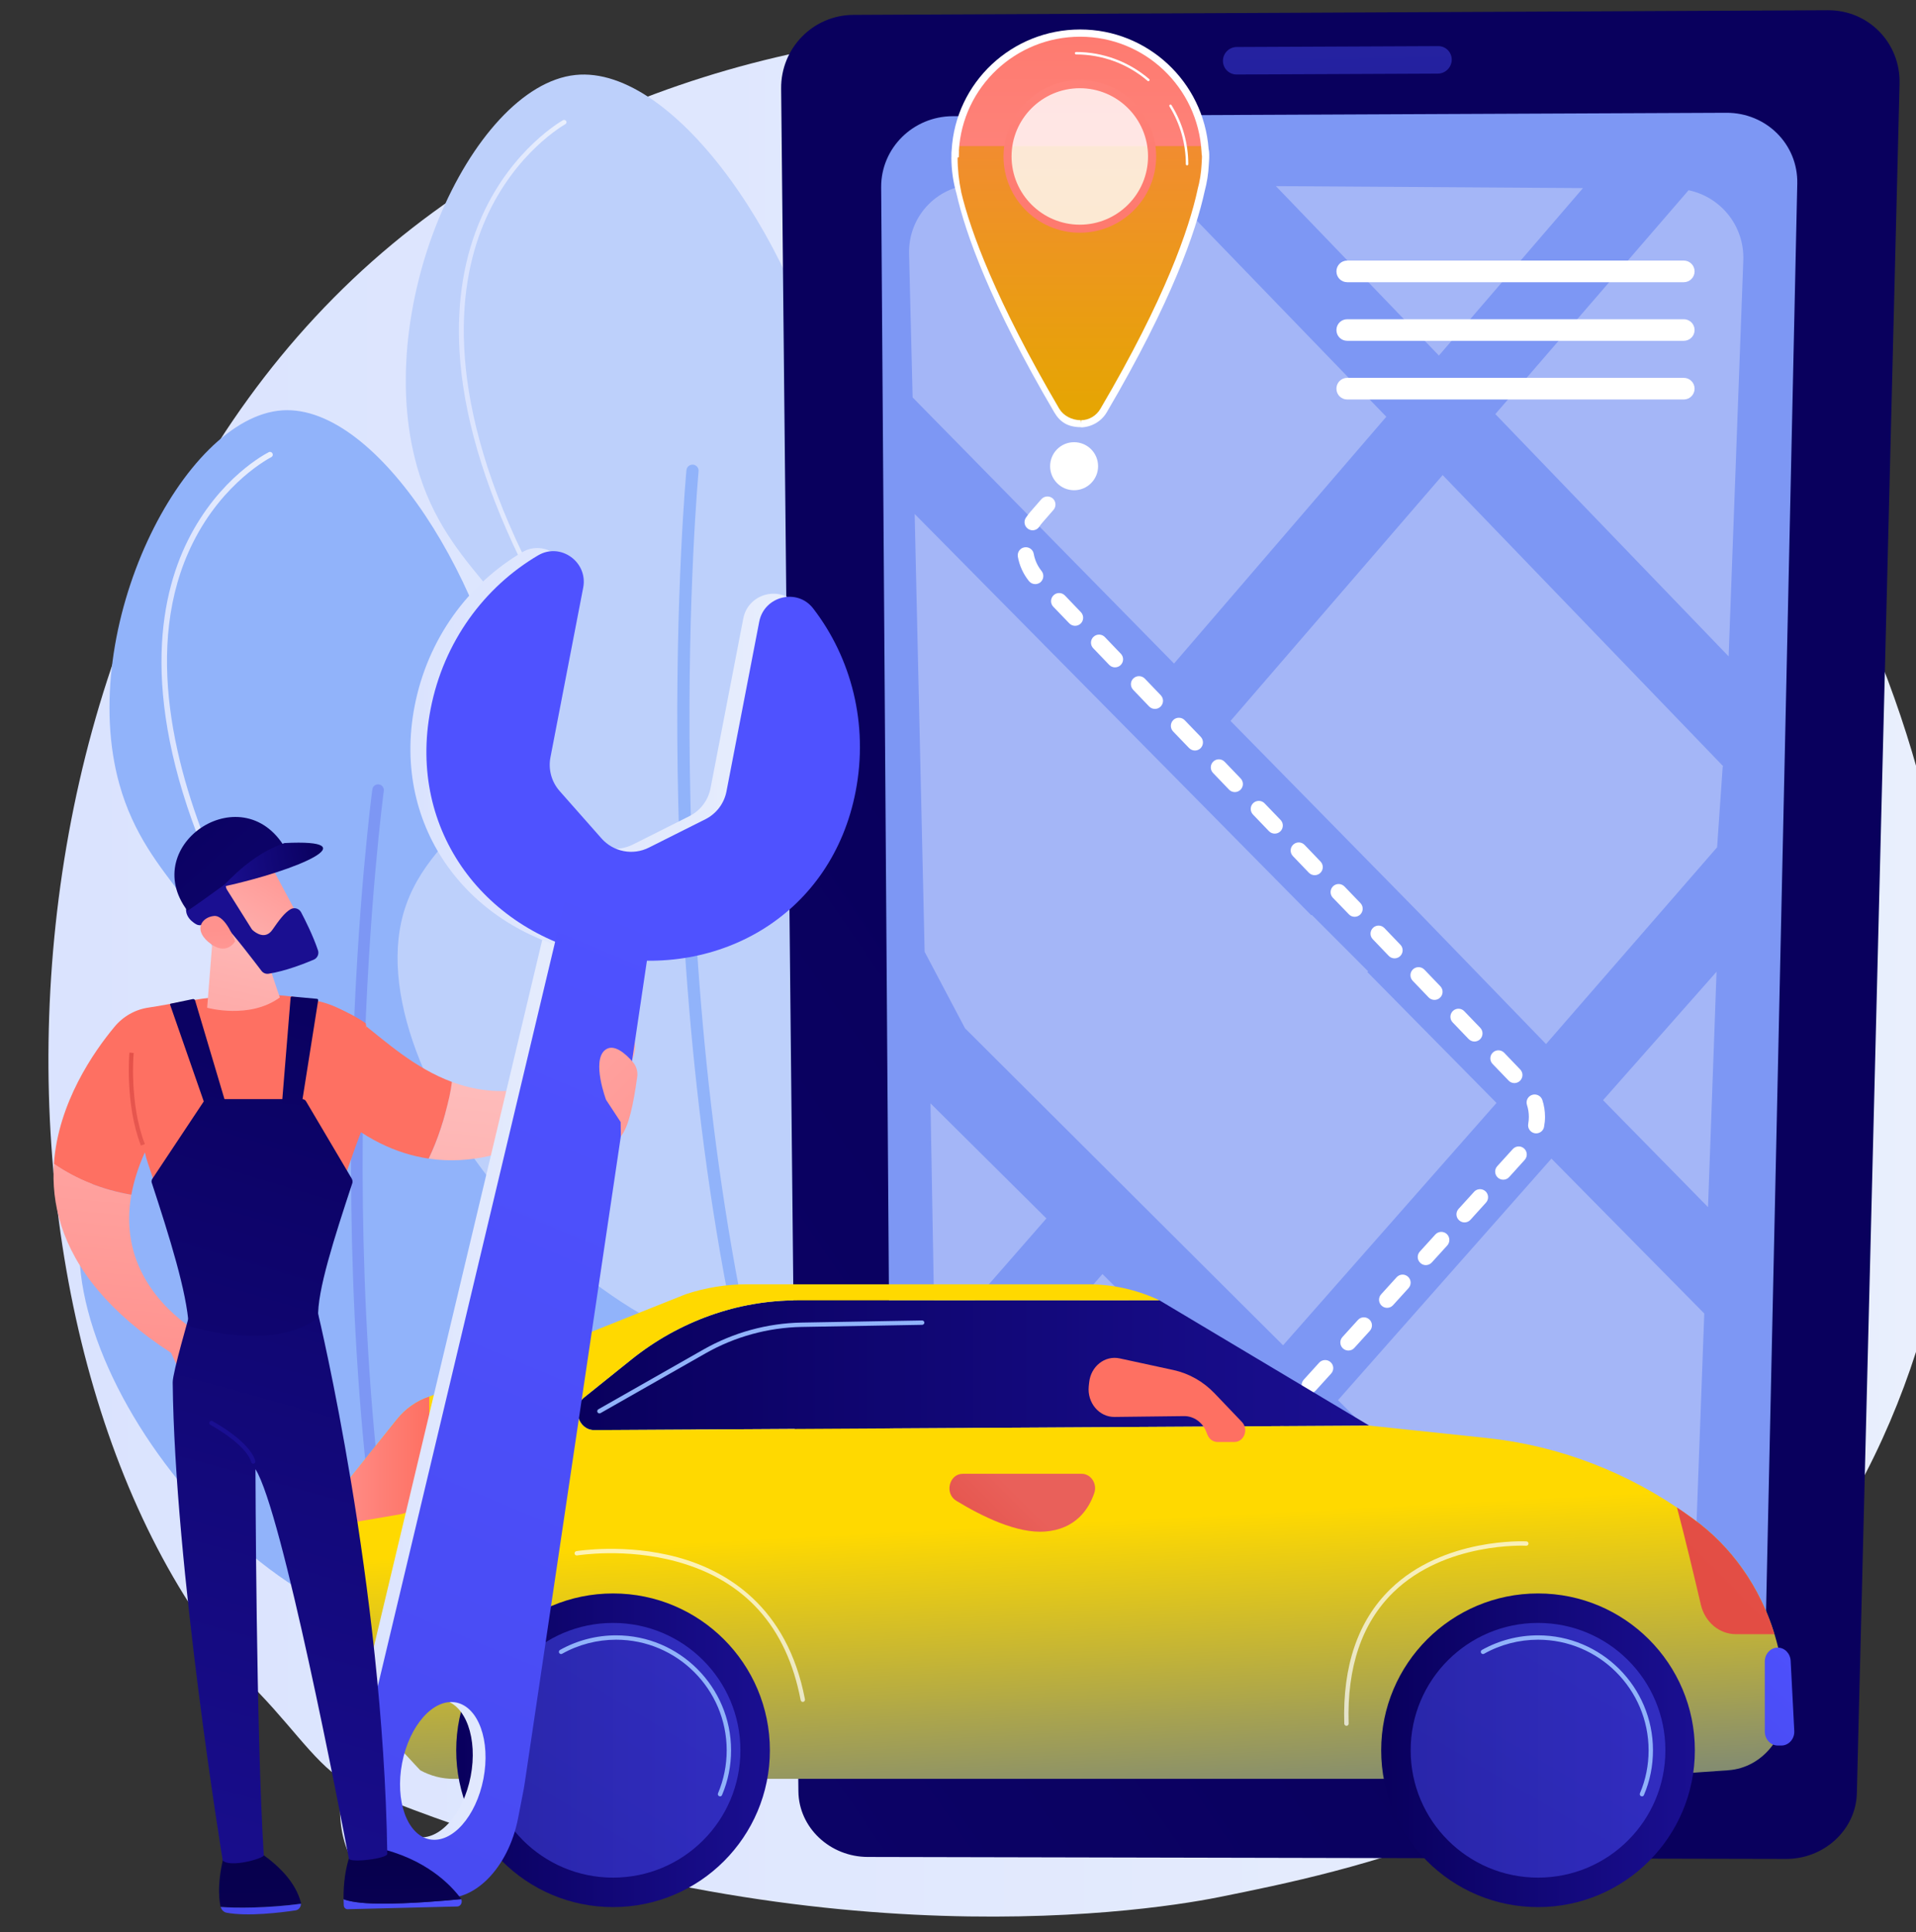 <svg version="1.2" xmlns="http://www.w3.org/2000/svg" viewBox="0 0 2808 2832" width="2808" height="2832">
	<rect x="0" y="0" width="2808" height="2832" fill="#333333" stroke="none"/>
	<title>11667347_20946028-ai</title>
	<defs>
		<linearGradient id="g1" x1="71" y1="43.3" x2="2871" y2="43.3" gradientUnits="userSpaceOnUse">
			<stop offset="0" stop-color="#dae3fe"/>
			<stop offset="1" stop-color="#e9effd"/>
		</linearGradient>
		<linearGradient id="g2" x1="236.7" y1="662.3" x2="399.9" y2="662.3" gradientUnits="userSpaceOnUse">
			<stop offset="0" stop-color="#dae3fe"/>
			<stop offset="1" stop-color="#e9effd"/>
		</linearGradient>
		<linearGradient id="g3" x1="672.5" y1="175.7" x2="830.2" y2="175.7" gradientUnits="userSpaceOnUse">
			<stop offset="0" stop-color="#dae3fe"/>
			<stop offset="1" stop-color="#e9effd"/>
		</linearGradient>
		<linearGradient id="g4" x1="278.5" y1="-364.8" x2="-4181.8" y2="2695.5" gradientUnits="userSpaceOnUse">
			<stop offset="0" stop-color="#09005d"/>
			<stop offset="1" stop-color="#1a0f91"/>
		</linearGradient>
		<linearGradient id="g5" x1="1950" y1="-337.1" x2="1957.5" y2="114.7" gradientUnits="userSpaceOnUse">
			<stop offset="0" stop-color="#4f52ff"/>
			<stop offset="1" stop-color="#4042e2"/>
		</linearGradient>
		<linearGradient id="g6" x1="846.3" y1="1905.8" x2="2006.7" y2="1905.8" gradientUnits="userSpaceOnUse">
			<stop offset="0" stop-color="#09005d"/>
			<stop offset="1" stop-color="#1a0f91"/>
		</linearGradient>
		<linearGradient id="g7" x1="1672" y1="1906.7" x2="1722.9" y2="2881.4" gradientUnits="userSpaceOnUse">
			<stop offset="0" stop-color="#ffd900"/>
			<stop offset=".326" stop-color="#ffd900"/>
			<stop offset="1" stop-color="#395eb4"/>
		</linearGradient>
		<linearGradient id="g8" x1="2864.2" y1="2538.4" x2="2462.6" y2="2979.3" gradientUnits="userSpaceOnUse">
			<stop offset="0" stop-color="#4f52ff"/>
			<stop offset="1" stop-color="#4042e2"/>
		</linearGradient>
		<linearGradient id="g9" x1="2134.9" y1="2479.7" x2="3217.8" y2="1409.5" gradientUnits="userSpaceOnUse">
			<stop offset="0" stop-color="#e1473d"/>
			<stop offset="1" stop-color="#e9605a"/>
		</linearGradient>
		<linearGradient id="g10" x1="479.3" y1="2046.9" x2="629.1" y2="2046.9" gradientUnits="userSpaceOnUse">
			<stop offset="0" stop-color="#ff928e"/>
			<stop offset="1" stop-color="#fe7062"/>
		</linearGradient>
		<linearGradient id="g11" x1="2680.5" y1="972.5" x2="2244.9" y2="1502.8" gradientUnits="userSpaceOnUse">
			<stop offset="0" stop-color="#ff928e"/>
			<stop offset="1" stop-color="#fe7062"/>
		</linearGradient>
		<linearGradient id="g12" x1="1331.3" y1="2310" x2="1471.6" y2="2169.6" gradientUnits="userSpaceOnUse">
			<stop offset="0" stop-color="#e1473d"/>
			<stop offset="1" stop-color="#e9605a"/>
		</linearGradient>
		<linearGradient id="g13" x1="668.6" y1="2335.4" x2="1128.3" y2="2335.4" gradientUnits="userSpaceOnUse">
			<stop offset="0" stop-color="#09005d"/>
			<stop offset="1" stop-color="#1a0f91"/>
		</linearGradient>
		<linearGradient id="g14" x1="1370.3" y1="2284.7" x2="670.1" y2="3431.9" gradientUnits="userSpaceOnUse">
			<stop offset="0" stop-color="#4f52ff"/>
			<stop offset="1" stop-color="#4042e2"/>
		</linearGradient>
		<linearGradient id="g15" x1="2024.2" y1="2335.4" x2="2483.9" y2="2335.4" gradientUnits="userSpaceOnUse">
			<stop offset="0" stop-color="#09005d"/>
			<stop offset="1" stop-color="#1a0f91"/>
		</linearGradient>
		<linearGradient id="g16" x1="2747.7" y1="2227.7" x2="2050.8" y2="3417.9" gradientUnits="userSpaceOnUse">
			<stop offset="0" stop-color="#4f52ff"/>
			<stop offset="1" stop-color="#4042e2"/>
		</linearGradient>
		<linearGradient id="g17" x1="468.8" y1="1320.8" x2="397.5" y2="2018.7" gradientUnits="userSpaceOnUse">
			<stop offset="0" stop-color="#febbba"/>
			<stop offset="1" stop-color="#ff928e"/>
		</linearGradient>
		<linearGradient id="g18" x1="759.2" y1="1607.5" x2="683.6" y2="2346.8" gradientUnits="userSpaceOnUse">
			<stop offset="0" stop-color="#febbba"/>
			<stop offset="1" stop-color="#ff928e"/>
		</linearGradient>
		<linearGradient id="g19" x1="-4421.4" y1="-9542.2" x2="-4341.9" y2="-9358" gradientUnits="userSpaceOnUse">
			<stop offset="0" stop-color="#ff928e"/>
			<stop offset="1" stop-color="#fe7062"/>
		</linearGradient>
		<linearGradient id="g20" x1="1136.2" y1="1372.9" x2="596.8" y2="2090.5" gradientUnits="userSpaceOnUse">
			<stop offset="0" stop-color="#febbba"/>
			<stop offset="1" stop-color="#ff928e"/>
		</linearGradient>
		<linearGradient id="g21" x1="498.4" y1="1303.6" x2="940.7" y2="1303.6" gradientUnits="userSpaceOnUse">
			<stop offset="0" stop-color="#dae3fe"/>
			<stop offset="1" stop-color="#e9effd"/>
		</linearGradient>
		<linearGradient id="g22" x1="601.5" y1="803.3" x2="1236.9" y2="803.3" gradientUnits="userSpaceOnUse">
			<stop offset="0" stop-color="#dae3fe"/>
			<stop offset="1" stop-color="#e9effd"/>
		</linearGradient>
		<linearGradient id="g23" x1="1184.2" y1="1508.6" x2="-399.1" y2="5294.3" gradientUnits="userSpaceOnUse">
			<stop offset="0" stop-color="#4f52ff"/>
			<stop offset="1" stop-color="#4042e2"/>
		</linearGradient>
		<linearGradient id="g24" x1="3384.9" y1="2330.6" x2="2143.1" y2="5299.7" gradientUnits="userSpaceOnUse">
			<stop offset="0" stop-color="#4f52ff"/>
			<stop offset="1" stop-color="#4042e2"/>
		</linearGradient>
		<linearGradient id="g25" x1="539.2" y1="1282.9" x2="1006" y2="1762.6" gradientUnits="userSpaceOnUse">
			<stop offset="0" stop-color="#febbba"/>
			<stop offset="1" stop-color="#ff928e"/>
		</linearGradient>
		<linearGradient id="g26" x1="408.4" y1="2423.5" x2="420.8" y2="2868.5" gradientUnits="userSpaceOnUse">
			<stop offset="0" stop-color="#020039"/>
			<stop offset="1" stop-color="#090056"/>
		</linearGradient>
		<linearGradient id="g27" x1="635.9" y1="2599.3" x2="179.1" y2="2972.1" gradientUnits="userSpaceOnUse">
			<stop offset="0" stop-color="#4f52ff"/>
			<stop offset="1" stop-color="#4042e2"/>
		</linearGradient>
		<linearGradient id="g28" x1="397.5" y1="2613.6" x2="377.3" y2="2824.4" gradientUnits="userSpaceOnUse">
			<stop offset="0" stop-color="#febbba"/>
			<stop offset="1" stop-color="#ff928e"/>
		</linearGradient>
		<linearGradient id="g29" x1="705.6" y1="2703.1" x2="261.6" y2="3065.5" gradientUnits="userSpaceOnUse">
			<stop offset="0" stop-color="#4f52ff"/>
			<stop offset="1" stop-color="#4042e2"/>
		</linearGradient>
		<linearGradient id="g30" x1="600.4" y1="2417.8" x2="612.8" y2="2863.5" gradientUnits="userSpaceOnUse">
			<stop offset="0" stop-color="#020039"/>
			<stop offset="1" stop-color="#090056"/>
		</linearGradient>
		<linearGradient id="g31" x1="600.2" y1="2636.2" x2="580.6" y2="2842.2" gradientUnits="userSpaceOnUse">
			<stop offset="0" stop-color="#febbba"/>
			<stop offset="1" stop-color="#ff928e"/>
		</linearGradient>
		<linearGradient id="g32" x1="1813.9" y1="1560.5" x2="1356.7" y2="3205.2" gradientUnits="userSpaceOnUse">
			<stop offset="0" stop-color="#09005d"/>
			<stop offset="1" stop-color="#1a0f91"/>
		</linearGradient>
		<linearGradient id="g33" x1="546" y1="1505.1" x2="544.4" y2="1520.4" gradientUnits="userSpaceOnUse">
			<stop offset="0" stop-color="#fdf53f"/>
			<stop offset=".665" stop-color="#e57a58"/>
			<stop offset="1" stop-color="#d93c65"/>
		</linearGradient>
		<linearGradient id="g34" x1="-5539.2" y1="-11103.9" x2="-5447.6" y2="-10891.6" gradientUnits="userSpaceOnUse">
			<stop offset="0" stop-color="#ff928e"/>
			<stop offset="1" stop-color="#fe7062"/>
		</linearGradient>
		<linearGradient id="g35" x1="451.9" y1="1342.2" x2="363.9" y2="1757.7" gradientUnits="userSpaceOnUse">
			<stop offset="0" stop-color="#febbba"/>
			<stop offset="1" stop-color="#ff928e"/>
		</linearGradient>
		<linearGradient id="g36" x1="213" y1="1354" x2="319.4" y2="1182.7" gradientUnits="userSpaceOnUse">
			<stop offset="0" stop-color="#febbba"/>
			<stop offset="1" stop-color="#ff928e"/>
		</linearGradient>
		<linearGradient id="g37" x1="940.5" y1="736.6" x2="853.8" y2="866.6" gradientUnits="userSpaceOnUse">
			<stop offset="0" stop-color="#09005d"/>
			<stop offset="1" stop-color="#1a0f91"/>
		</linearGradient>
		<linearGradient id="g38" x1="286.4" y1="1606.3" x2="271.5" y2="1365.6" gradientUnits="userSpaceOnUse">
			<stop offset="0" stop-color="#febbba"/>
			<stop offset="1" stop-color="#ff928e"/>
		</linearGradient>
		<linearGradient id="g39" x1="672.4" y1="1595.3" x2="475.6" y2="1973.7" gradientUnits="userSpaceOnUse">
			<stop offset="0" stop-color="#e1473d"/>
			<stop offset="1" stop-color="#e9605a"/>
		</linearGradient>
		<linearGradient id="g40" x1="3841.9" y1="-2270.4" x2="717.2" y2="1703.5" gradientUnits="userSpaceOnUse">
			<stop offset="0" stop-color="#09005d"/>
			<stop offset="1" stop-color="#1a0f91"/>
		</linearGradient>
		<linearGradient id="g41" x1="743.4" y1="1390.1" x2="219.5" y2="3145.3" gradientUnits="userSpaceOnUse">
			<stop offset="0" stop-color="#09005d"/>
			<stop offset="1" stop-color="#1a0f91"/>
		</linearGradient>
		<linearGradient id="g42" x1="523.7" y1="1335.9" x2="-28" y2="3184.5" gradientUnits="userSpaceOnUse">
			<stop offset="0" stop-color="#09005d"/>
			<stop offset="1" stop-color="#1a0f91"/>
		</linearGradient>
		<linearGradient id="g43" x1="735.1" y1="1435.8" x2="254.1" y2="3047.5" gradientUnits="userSpaceOnUse">
			<stop offset="0" stop-color="#09005d"/>
			<stop offset="1" stop-color="#1a0f91"/>
		</linearGradient>
		<linearGradient id="g44" x1="107.3" y1="1142.8" x2="1014.3" y2="2146.2" gradientUnits="userSpaceOnUse">
			<stop offset="0" stop-color="#09005d"/>
			<stop offset="1" stop-color="#1a0f91"/>
		</linearGradient>
		<linearGradient id="g45" x1="470.5" y1="1226.3" x2="317.9" y2="1252.7" gradientUnits="userSpaceOnUse">
			<stop offset="0" stop-color="#09005d"/>
			<stop offset="1" stop-color="#1a0f91"/>
		</linearGradient>
		<linearGradient id="g46" x1="1766.5" y1="626.4" x2="1766.5" y2="-221.2" gradientUnits="userSpaceOnUse">
			<stop offset="0" stop-color="#ff928e"/>
			<stop offset="1" stop-color="#fe7062"/>
		</linearGradient>
		<linearGradient id="g47" x1="1806.1" y1="626.3" x2="1806.1" y2="-221.8" gradientUnits="userSpaceOnUse">
			<stop offset="0" stop-color="#e5a700"/>
			<stop offset="1" stop-color="#fe7062"/>
		</linearGradient>
		<linearGradient id="g48" x1="1365" y1="-336.1" x2="1515.4" y2="628" gradientUnits="userSpaceOnUse">
			<stop offset="0" stop-color="#ff928e"/>
			<stop offset="1" stop-color="#fe7062"/>
		</linearGradient>
	</defs>
	<style>
		.s0 { fill: url(#g1) } 
		.s1 { fill: #91b3fa } 
		.s2 { fill: #7d97f4 } 
		.s3 { fill: url(#g2) } 
		.s4 { fill: #bdd0fb } 
		.s5 { fill: url(#g3) } 
		.s6 { fill: #f0f0f0 } 
		.s7 { fill: url(#g4) } 
		.s8 { opacity: .5;fill: url(#g5) } 
		.s9 { fill: #ffffff } 
		.s10 { fill: url(#g6) } 
		.s11 { fill: url(#g7) } 
		.s12 { fill: url(#g8) } 
		.s13 { fill: url(#g9) } 
		.s14 { fill: url(#g10) } 
		.s15 { fill: url(#g11) } 
		.s16 { fill: url(#g12) } 
		.s17 { fill: url(#g13) } 
		.s18 { opacity: .5;fill: url(#g14) } 
		.s19 { fill: url(#g15) } 
		.s20 { opacity: .5;fill: url(#g16) } 
		.s21 { opacity: .7;fill: #ffffff } 
		.s22 { fill: url(#g17) } 
		.s23 { fill: url(#g18) } 
		.s24 { fill: url(#g19) } 
		.s25 { fill: url(#g20) } 
		.s26 { fill: url(#g21) } 
		.s27 { fill: url(#g22) } 
		.s28 { fill: url(#g23) } 
		.s29 { fill: url(#g24) } 
		.s30 { fill: url(#g25) } 
		.s31 { fill: url(#g26) } 
		.s32 { fill: url(#g27) } 
		.s33 { fill: url(#g28) } 
		.s34 { fill: url(#g29) } 
		.s35 { fill: url(#g30) } 
		.s36 { fill: url(#g31) } 
		.s37 { fill: url(#g32) } 
		.s38 { fill: url(#g33) } 
		.s39 { fill: url(#g34) } 
		.s40 { fill: url(#g35) } 
		.s41 { fill: url(#g36) } 
		.s42 { fill: url(#g37) } 
		.s43 { fill: url(#g38) } 
		.s44 { fill: url(#g39) } 
		.s45 { fill: url(#g40) } 
		.s46 { fill: url(#g41) } 
		.s47 { fill: url(#g42) } 
		.s48 { fill: url(#g43) } 
		.s49 { fill: url(#g44) } 
		.s50 { fill: url(#g45) } 
		.s51 { fill: url(#g46) } 
		.s52 { fill: url(#g47) } 
		.s53 { opacity: .8;fill: #ffffff } 
		.s54 { fill: url(#g48) } 
	</style>
	<g id="_Artboards_">
	</g>
	<g id="Illustration">
		<g id="&lt;Group&gt;">
			<path id="&lt;Path&gt;" class="s0" d="m380.4 2482.1c57.2 59.6 91.9 116.4 140.3 136.6 620 258.8 1139.9 187.1 1266.2 161.7 186.6-37.6 547.1-110.1 807.8-413.8 394.4-459.5 333-1183.5 27.1-1661.3-56-87.5-351.6-572.6-952.3-650.4-363.6-47.1-787.4 47.9-1094.3 302.6-644.2 534.8-628 1672.8-194.8 2124.6z"/>
			<g id="&lt;Group&gt;">
				<path id="&lt;Path&gt;" class="s1" d="m720.3 2392.5c229.2-52.6 392.2-395.7 308-543-56.9-99.4-189.7-44.9-275.6-155-109.6-140.6 42.6-312.1 1.6-596.4-34.8-242-200.9-505.6-340.3-496.7-146 9.4-302.4 319.9-239.1 547.8 41.2 148.1 153.8 184.2 147.4 310.4-7.4 146.4-162.8 173.6-198.6 308.1-64.3 241.7 293.4 694.5 596.6 624.8z"/>
				<path id="&lt;Path&gt;" class="s2" d="m587.3 2456.7c1.2 0.3 2.5 0.3 3.8 0.1 4.6-1 7.6-5.4 6.7-10-124.1-621-36.2-1281-35.3-1287.6 0.7-4.6-2.6-8.9-7.2-9.6-4.7-0.6-9 2.7-9.6 7.3-0.9 6.6-89.2 669.5 35.4 1293.2 0.7 3.3 3.2 5.8 6.2 6.6z"/>
				<path id="&lt;Path&gt;" class="s3" d="m309.9 1270.3c0.8 0.2 1.8 0.2 2.6-0.2 2.1-0.9 3-3.3 2.1-5.3-56.2-130.4-107.4-317.6-32-469.1 44.9-90.3 114.3-125.3 115-125.7 2-1 2.8-3.4 1.8-5.4-1-2-3.4-2.9-5.4-1.9-2.9 1.5-72.6 36.7-118.7 129.4-42.4 85.1-71.3 236.8 31.9 475.9 0.5 1.2 1.5 2 2.7 2.3z"/>
			</g>
			<g id="&lt;Group&gt;">
				<path id="&lt;Path&gt;" class="s4" d="m1243.5 1982.6c239.1-65.4 395.8-433.8 300.8-585.1-64.2-102.3-201.8-39.1-297-151.4-121.5-143.2 31.3-330.4-24.2-628-47.2-253.3-233.5-523.7-379.9-508.2-153.3 16.2-304.5 350-228 587.2 49.8 154.2 170 187.3 168.7 320.4-1.4 154.6-163.9 190-195.7 333.2-57.3 257.2 339.1 718.4 655.3 631.9z"/>
				<path id="&lt;Path&gt;" class="s1" d="m1106.3 2055.9c1.3 0.3 2.6 0.3 4 0 4.8-1.2 7.8-6 6.6-10.8-157.7-648.5-93.7-1347.3-93.1-1354.3 0.5-4.9-3.1-9.3-8-9.8-5-0.4-9.3 3.2-9.8 8.1-0.7 7-64.9 708.8 93.5 1360.2 0.8 3.4 3.5 5.9 6.8 6.6z"/>
				<path id="&lt;Path&gt;" class="s5" d="m763.5 818c-1.2 0-2.4-0.7-3-1.9-52.5-109-81.7-210.3-87.1-301.3-4.2-73 6.8-139.5 32.8-197.7 44.4-99.3 118.3-140.6 119-141 1.6-0.9 3.7-0.2 4.6 1.4 0.9 1.6 0.3 3.7-1.4 4.6-0.7 0.4-72.8 40.7-116.2 138.1-40.1 90-63.2 248.6 54.4 492.9 0.8 1.7 0.1 3.7-1.6 4.5q-0.7 0.4-1.5 0.4z"/>
				<path id="&lt;Path&gt;" class="s6" d="m1274.9 1934.8c-0.9 0-1.8-0.4-2.5-1.1-1.2-1.3-1.2-3.5 0.2-4.8 98.3-92.8 167.6-179.1 205.8-256.3 31-62.6 41.8-119.5 32.2-169.3-19.1-98.5-113-136.4-113.9-136.8-1.7-0.7-2.6-2.7-1.9-4.4 0.7-1.7 2.6-2.6 4.4-1.9 0.9 0.4 98.3 39.7 118 141.8 22.3 115.1-58.4 260.4-240 431.8-0.6 0.7-1.5 1-2.3 1z"/>
			</g>
			<g id="&lt;Group&gt;">
				<g id="&lt;Group&gt;">
					<path id="&lt;Path&gt;" class="s7" d="m1170.1 2625.5c0.6 53 46.1 96 101.8 96.1l1345.4 2.9c56.1 0.2 102.6-42.8 104-96l62.6-2506c1.5-59.6-45.5-107.8-105-107.5l-1428.2 6.8c-59.1 0.3-106.5 48.7-105.9 108.1z"/>
					<path id="&lt;Path&gt;" class="s2" d="m1291.4 274.5c-0.4-57.3 46.6-104 104.9-104.2l1133.6-5c58.7-0.3 105.3 46.2 104.1 103.7l-46.6 2130.7c-1.2 52.1-47.3 94.3-103.1 94.2l-1076.9-1.7c-55.5-0.1-100.7-42.2-101.1-94.3z"/>
					<path id="&lt;Path&gt;" class="s8" d="m1792.3 89.2c0 11.1 8.9 20 20 20l295-1.3c11.1-0.1 20.1-9.1 20.3-20.3 0.1-11.1-8.8-20.1-19.9-20l-295.3 1.3c-11.1 0.1-20.1 9.2-20.1 20.3z"/>
				</g>
				<g id="&lt;Group&gt;" style="opacity: .3">
					<path id="&lt;Path&gt;" class="s9" d="m1533.6 1785.8l-169.9-168.7 6.3 355.9 163.2-186.8z"/>
					<path id="&lt;Path&gt;" class="s9" d="m1615.7 1867.3l-240.2 275-2.4 2.9 6.9 217.9c0.6 20.9 11.7 41 29.5 55.9 15.6 13 35.8 21 57.1 22.8l339.3-385.5z"/>
					<path id="&lt;Path&gt;" class="s9" d="m1414.3 1507.1l194 193.4 81.8 81.6 190.3 189.6 312.8-355.2-0.1-0.1-189.5-192.1h0.5l1.1-0.5v-0.1l-82.6-82.7-0.8 0.1-0.2 0.1-0.1-0.1-0.2-0.1-194-196.5-386.8-391.2 14.6 641.7z"/>
					<path id="&lt;Path&gt;" class="s9" d="m1616.2 2442.2l578.9 0.4-308.6-306.3z"/>
					<path id="&lt;Path&gt;" class="s9" d="m1960.9 2052.1l391.9 390.7h35.8c23.9 0 47-8 64.4-22.5 17.4-14.4 27.6-34.1 28.4-54.6l16.3-440.6-224-227z"/>
					<path id="&lt;Path&gt;" class="s9" d="m2349.3 1612.4l153.9 156.8 12.5-345-166.3 188.2z"/>
					<path id="&lt;Path&gt;" class="s9" d="m1720.6 972.5l311.1-361.7-327.7-339.1-270.5-1.7c-57.6-0.4-102.6 45.2-101.2 102.2l5.2 210.3z"/>
					<path id="&lt;Path&gt;" class="s9" d="m2319.9 275.7l-450-2.9 238.9 248.3z"/>
					<path id="&lt;Path&gt;" class="s9" d="m2114.3 696.3l-310.9 360.3 193.8 197.3 81.6 83.1 187 193.2 250.7-288.4 8.2-118.1 0.7-0.7z"/>
					<path id="&lt;Path&gt;" class="s9" d="m2474.7 278.8l-283.2 328.1 341.9 355.1 21.5-580.2c1.9-50.4-32.6-92.9-80.2-103z"/>
				</g>
				<g id="&lt;Group&gt;">
					<path id="&lt;Path&gt;" class="s9" d="m1958.6 397.8c0 8.7 7 15.8 15.8 15.8h493.3c8.7 0 15.8-7.1 15.8-15.8v-0.1c0-8.7-7.1-15.8-15.8-15.8h-493.3c-8.8 0-15.8 7.1-15.8 15.8z"/>
					<path id="&lt;Path&gt;" class="s9" d="m1958.6 483.7c0 8.8 7 15.8 15.8 15.8h493.3c8.7 0 15.8-7 15.8-15.8 0-8.8-7.1-15.8-15.8-15.8h-493.3c-8.8 0-15.8 7-15.8 15.8z"/>
					<path id="&lt;Path&gt;" class="s9" d="m1958.6 569.7c0 8.7 7 15.8 15.8 15.8h493.3c8.7 0 15.8-7.1 15.8-15.8v-0.1c0-8.7-7.1-15.8-15.8-15.8h-493.3c-8.8 0-15.8 7.1-15.8 15.8z"/>
				</g>
				<path id="&lt;Compound Path&gt;" class="s9" d="m1522.3 2480.3c-2.8 0-5.7-1.1-7.9-3.1-4.9-4.4-5.2-11.9-0.9-16.7l22.7-25.1c4.4-4.8 11.9-5.2 16.7-0.8 4.9 4.4 5.3 11.9 0.9 16.7l-22.7 25.1c-2.4 2.5-5.6 3.9-8.8 3.9zm56.7-62.7c-2.8 0-5.6-1-7.9-3-4.8-4.4-5.2-11.9-0.8-16.7l22.7-25.1c4.3-4.8 11.8-5.2 16.7-0.8 4.8 4.4 5.2 11.9 0.8 16.7l-22.7 25.1c-2.3 2.5-5.5 3.8-8.8 3.8zm56.8-62.6c-2.9 0-5.7-1-8-3-4.8-4.4-5.2-11.9-0.8-16.7l22.7-25.1c4.4-4.8 11.9-5.2 16.7-0.8 4.8 4.4 5.2 11.9 0.8 16.7l-22.7 25.1c-2.3 2.5-5.5 3.8-8.7 3.8zm56.7-62.6c-2.8 0-5.7-1-7.9-3-4.9-4.4-5.3-11.9-0.9-16.7l22.7-25.1c4.4-4.8 11.9-5.2 16.7-0.8 4.9 4.4 5.2 11.9 0.9 16.7l-22.7 25c-2.4 2.6-5.6 3.9-8.8 3.9zm56.7-62.6c-2.8 0-5.7-1-7.9-3-4.9-4.4-5.2-11.9-0.8-16.7l22.7-25.1c4.3-4.8 11.8-5.2 16.7-0.8 4.8 4.4 5.2 11.9 0.8 16.7l-22.7 25c-2.3 2.6-5.6 3.9-8.8 3.9zm56.8-62.6c-2.9 0-5.7-1-8-3-4.8-4.4-5.2-11.9-0.8-16.7l22.7-25.1c4.4-4.8 11.8-5.2 16.7-0.8 4.8 4.4 5.2 11.8 0.8 16.7l-22.7 25c-2.3 2.6-5.5 3.9-8.7 3.9zm56.7-62.6c-2.9 0-5.7-1-8-3-4.8-4.4-5.2-11.9-0.8-16.8l22.7-25c4.4-4.8 11.9-5.2 16.7-0.8 4.9 4.4 5.2 11.8 0.8 16.7l-22.7 25c-2.3 2.6-5.5 3.9-8.7 3.9zm56.7-62.6c-2.8 0-5.7-1-7.9-3.1-4.9-4.3-5.2-11.8-0.9-16.7l22.7-25c4.4-4.8 11.9-5.2 16.7-0.8 4.9 4.4 5.3 11.8 0.9 16.7l-22.7 25c-2.4 2.6-5.6 3.9-8.8 3.9zm56.7-62.6c-2.8 0-5.6-1-7.9-3.1-4.8-4.3-5.2-11.8-0.8-16.7l22.7-25c4.4-4.9 11.8-5.2 16.7-0.8 4.8 4.3 5.2 11.8 0.8 16.7l-22.7 25c-2.3 2.6-5.5 3.9-8.8 3.9zm56.8-62.6c-2.9 0-5.7-1-8-3.1-4.8-4.4-5.2-11.8-0.8-16.7l22.7-25c4.4-4.9 11.9-5.2 16.7-0.8 4.8 4.3 5.2 11.8 0.8 16.7l-22.7 25c-2.3 2.6-5.5 3.9-8.7 3.9zm56.7-62.6c-2.8 0-5.7-1-7.9-3.1-4.9-4.4-5.3-11.8-0.9-16.7l22.7-25c4.4-4.9 11.9-5.2 16.7-0.9 4.9 4.4 5.2 11.9 0.9 16.8l-22.7 25c-2.4 2.6-5.6 3.9-8.8 3.9zm56.7-62.6c-2.8 0-5.6-1-7.9-3.1-4.9-4.4-5.2-11.8-0.8-16.7l22.7-25c4.3-4.9 11.8-5.2 16.7-0.9 4.8 4.4 5.2 11.9 0.8 16.7l-22.7 25.1c-2.3 2.6-5.5 3.9-8.8 3.9zm56.8-62.6c-2.9 0-5.7-1-8-3.1-4.8-4.4-5.2-11.9-0.8-16.7l22.7-25c4.4-4.9 11.8-5.3 16.7-0.9 4.8 4.4 5.2 11.9 0.8 16.7l-22.7 25.1c-2.3 2.6-5.5 3.9-8.7 3.9zm48.2-67.9q-1.1 0-2.2-0.2c-6.4-1.2-10.6-7.4-9.4-13.8 0.6-3.4 0.9-6.8 0.9-10.3 0-5.8-0.9-11.6-2.7-17.2-2.1-6.2 1.3-12.9 7.5-14.9 6.2-2 12.9 1.3 15 7.5 2.6 8 3.9 16.3 3.9 24.7 0 4.9-0.5 9.8-1.4 14.6-1 5.7-6 9.6-11.6 9.6zm-31.9-73.7c-3.1 0-6.2-1.2-8.5-3.7l-23.4-24.3c-4.6-4.7-4.4-12.2 0.3-16.7 4.7-4.6 12.2-4.4 16.7 0.3l23.4 24.4c4.6 4.7 4.4 12.2-0.3 16.7-2.3 2.2-5.2 3.3-8.2 3.3zm-58.5-60.9c-3.1 0-6.2-1.3-8.6-3.7l-23.4-24.4c-4.5-4.7-4.3-12.2 0.4-16.7 4.7-4.5 12.2-4.4 16.7 0.4l23.4 24.3c4.5 4.7 4.4 12.2-0.3 16.8-2.3 2.2-5.3 3.3-8.2 3.3zm-58.6-61c-3.1 0-6.2-1.2-8.5-3.6l-23.4-24.4c-4.5-4.7-4.4-12.2 0.3-16.7 4.7-4.5 12.2-4.4 16.8 0.3l23.4 24.4c4.5 4.7 4.4 12.2-0.4 16.7-2.3 2.2-5.2 3.3-8.2 3.3zm-58.5-60.9c-3.1 0-6.2-1.2-8.5-3.6l-23.4-24.4c-4.6-4.7-4.4-12.2 0.3-16.7 4.7-4.6 12.2-4.4 16.7 0.3l23.4 24.4c4.6 4.7 4.4 12.2-0.3 16.7-2.3 2.2-5.2 3.3-8.2 3.3zm-58.5-60.9c-3.1 0-6.2-1.2-8.5-3.7l-23.5-24.3c-4.5-4.7-4.3-12.2 0.4-16.8 4.7-4.5 12.2-4.3 16.7 0.4l23.4 24.3c4.5 4.8 4.4 12.2-0.3 16.8-2.3 2.2-5.3 3.3-8.2 3.3zm-58.5-61c-3.1 0-6.3-1.2-8.6-3.6l-23.4-24.4c-4.5-4.7-4.4-12.2 0.4-16.7 4.7-4.5 12.1-4.4 16.7 0.3l23.4 24.4c4.5 4.7 4.4 12.2-0.3 16.7-2.3 2.2-5.3 3.3-8.2 3.3zm-58.6-60.9c-3.1 0-6.2-1.2-8.5-3.6l-23.4-24.4c-4.5-4.7-4.4-12.2 0.3-16.7 4.7-4.5 12.2-4.4 16.7 0.3l23.5 24.4c4.5 4.7 4.3 12.2-0.4 16.7-2.3 2.2-5.2 3.3-8.2 3.3zm-58.5-60.9c-3.1 0-6.2-1.2-8.5-3.6l-23.4-24.4c-4.6-4.7-4.4-12.2 0.3-16.7 4.7-4.6 12.2-4.4 16.7 0.3l23.4 24.4c4.6 4.7 4.4 12.2-0.3 16.7-2.3 2.2-5.3 3.3-8.2 3.3zm-58.5-60.9c-3.1 0-6.2-1.3-8.6-3.7l-23.4-24.3c-4.5-4.8-4.3-12.2 0.4-16.8 4.7-4.5 12.2-4.3 16.7 0.4l23.4 24.3c4.5 4.7 4.4 12.2-0.3 16.8-2.3 2.2-5.3 3.3-8.2 3.3zm-58.6-61c-3.1 0-6.2-1.2-8.5-3.6l-23.4-24.4c-4.5-4.7-4.4-12.2 0.3-16.7 4.7-4.5 12.2-4.4 16.8 0.3l23.4 24.4c4.5 4.7 4.3 12.2-0.4 16.7-2.3 2.2-5.2 3.3-8.2 3.3zm-58.5-60.9c-3.1 0-6.2-1.2-8.5-3.6l-23.4-24.4c-4.6-4.7-4.4-12.2 0.3-16.7 4.7-4.5 12.2-4.4 16.7 0.3l23.4 24.4c4.6 4.7 4.4 12.2-0.3 16.7-2.3 2.2-5.2 3.3-8.2 3.3zm-58.5-60.9c-3.1 0-6.2-1.2-8.6-3.7l-23.4-24.3c-4.5-4.7-4.3-12.2 0.4-16.7 4.7-4.6 12.2-4.4 16.7 0.3l23.4 24.4c4.5 4.7 4.4 12.2-0.3 16.7-2.3 2.2-5.3 3.3-8.2 3.3zm-58.4-61.1c-3.4 0-6.8-1.5-9.2-4.4-8.3-10.3-14-22.7-16.3-35.8-1.1-6.5 3.2-12.6 9.6-13.7 6.5-1.1 12.6 3.1 13.7 9.6 1.6 9.1 5.6 17.8 11.4 25 4.1 5.1 3.3 12.5-1.7 16.7-2.2 1.7-4.9 2.6-7.5 2.6zm-3.9-78.9c-2.2 0-4.5-0.7-6.5-2-5.4-3.6-7-10.9-3.4-16.3 2-3 4.2-5.9 6.5-8.6l16.2-18.6c4.3-4.9 11.8-5.4 16.7-1.2 4.9 4.3 5.4 11.8 1.2 16.7l-16.2 18.6q-2.5 2.9-4.6 6c-2.3 3.5-6 5.4-9.9 5.4z"/>
			</g>
			<g id="&lt;Group&gt;">
				<path id="&lt;Path&gt;" class="s10" d="m925.4 1992.5l-69 55.4c-19.2 15.4-9.1 48.3 14.8 48.1l1135.5-6.6-307.4-183.6h-530.8c-87.6 0-172.8 30.4-243.1 86.7z"/>
				<path id="&lt;Path&gt;" class="s11" d="m2616.7 2486.5c-1-9.3-2-18.7-3-27.9-10.5-94.8-58.9-179.8-132.5-232.7l-5.7-4.1c-88.6-63.8-190.5-103-296.5-114.2l-172.3-18.2-1135.5 6.6c-23.9 0.2-34-32.7-14.8-48.1l69-55.4c70.3-56.3 155.5-86.7 243.1-86.7h530.8l-3.9-1.8c-31.9-14.4-66.2-21.7-100.7-21.7h-500c-30.3 0-60.5 4.9-89.6 14.5l-376 150.1c-18.6 6.2-35.2 17.9-47.8 33.8l-77.7 97.3c-16.2 20.2-25.1 46.1-25.1 72.8v158.5c0 41.9 137.5 185.3 137.5 185.3 15 8.2 31.6 12.5 48.4 12.5h1689.2l179.4-12.6c51.4-3.6 89.6-52.9 83.7-108z"/>
				<path id="&lt;Path&gt;" class="s12" d="m2610.7 2558.3h-5.3c-10.5 0-19-9.2-19-20.5v-102.6c0-11.3 8.5-20.4 19-20.4 10 0 18.3 8.4 18.9 19.3l5.3 102.6c0.7 11.7-8 21.6-18.9 21.6z"/>
				<path id="&lt;Path&gt;" class="s13" d="m2544.1 2395.1h56.4c-21-68.6-62.6-128.5-119.3-169.2l-5.7-4.1q-8.8-6.4-17.8-12.4c11.5 43.3 25.7 102.7 35 142.6 6 25.4 27.1 43.1 51.4 43.1z"/>
				<path id="&lt;Path&gt;" class="s14" d="m629.1 2164.3v-117.4c-18.6 6.2-35.2 17.9-47.8 33.8l-77.7 97.3c-13.5 16.9-21.9 37.7-24.3 59.7l106.1-18.1c25.2-4.3 43.7-27.8 43.7-55.3z"/>
				<path id="&lt;Path&gt;" class="s15" d="m1820.2 2084.2l-40-41.9c-16.6-17.4-37.5-29.3-60.3-34.3l-78.9-17.1c-21.7-4.7-42.4 11.6-44.8 35.4l-0.6 5.5c-2.4 24.2 15.3 45.2 37.8 44.9l101.7-1.2c14.2-0.2 27.1 8.8 32.7 22.9l1.9 4.7c2.5 6.2 8.2 10.3 14.5 10.3h25c14.1 0 21.1-18.6 11-29.2z"/>
				<path id="&lt;Path&gt;" class="s16" d="m1411.1 2160h174.1c13.6 0 23.2 14.6 18.5 28.3-8 23.3-27 52.9-72.1 56.4-40.5 3.1-91.7-21.7-130.2-45.2-17.5-10.7-10.4-39.5 9.7-39.5z"/>
				<path id="&lt;Path&gt;" class="s17" d="m1128.3 2565.3c0 126.9-102.9 229.8-229.8 229.8-127 0-229.9-102.9-229.9-229.8 0-127 102.9-229.9 229.9-229.9 126.9 0 229.8 102.9 229.8 229.9z"/>
				<path id="&lt;Path&gt;" class="s18" d="m1085.1 2565.3c0 103.1-83.6 186.6-186.6 186.6-103.1 0-186.7-83.5-186.7-186.6 0-103.1 83.6-186.7 186.7-186.7 103 0 186.6 83.6 186.6 186.7z"/>
				<path id="&lt;Path&gt;" class="s19" d="m2483.9 2565.3c0 126.9-102.9 229.8-229.8 229.8-127 0-229.9-102.9-229.9-229.8 0-127 102.9-229.9 229.9-229.9 126.9 0 229.8 102.9 229.8 229.9z"/>
				<path id="&lt;Path&gt;" class="s20" d="m2440.7 2565.3c0 103.1-83.5 186.6-186.6 186.6-103.1 0-186.7-83.5-186.7-186.6 0-103.1 83.6-186.7 186.7-186.7 103.1 0 186.6 83.6 186.6 186.7z"/>
				<path id="&lt;Path&gt;" class="s1" d="m2406.3 2632.8q-0.6 0-1.2-0.3c-1.6-0.6-2.4-2.5-1.7-4.2 8.5-19.9 12.7-41.2 12.7-63 0-89.4-72.7-162.1-162-162.1-27.8 0-55.1 7.1-79.1 20.6-1.6 0.9-3.5 0.3-4.4-1.2-0.9-1.6-0.3-3.5 1.2-4.4 25-14 53.5-21.4 82.3-21.4 92.9 0 168.4 75.6 168.4 168.5 0 22.7-4.4 44.8-13.2 65.5-0.5 1.3-1.7 2-3 2z"/>
				<path id="&lt;Path&gt;" class="s1" d="m1055.2 2632.8q-0.6 0-1.2-0.3c-1.6-0.6-2.4-2.5-1.7-4.2 8.4-19.9 12.7-41.2 12.7-63 0-89.4-72.7-162.1-162-162.1-27.8 0-55.1 7.1-79.2 20.6-1.5 0.9-3.4 0.3-4.3-1.2-0.9-1.6-0.3-3.5 1.2-4.4 25-14 53.4-21.4 82.3-21.4 92.9 0 168.4 75.6 168.4 168.5 0 22.7-4.4 44.8-13.2 65.5-0.5 1.3-1.7 2-3 2z"/>
				<path id="&lt;Path&gt;" class="s21" d="m1176.6 2494.4c-1.5 0-2.9-1.1-3.2-2.6-20.4-107.4-81.6-175.7-181.8-203.1-75.1-20.6-145.1-9.1-145.8-9-1.8 0.3-3.4-0.9-3.7-2.6-0.3-1.8 0.9-3.4 2.6-3.7 0.7-0.1 71.9-11.8 148.3 9 70.8 19.3 160.6 71.1 186.7 208.2 0.3 1.7-0.8 3.4-2.5 3.7q-0.3 0.1-0.6 0.1z"/>
				<path id="&lt;Path&gt;" class="s21" d="m1973.3 2529.4c-1.7 0-3.1-1.4-3.2-3.1-2.6-84.7 20.1-151 67.5-197.2 78.2-76.2 198.3-70.1 199.5-70 1.8 0.1 3.1 1.6 3 3.4-0.1 1.7-1.5 3-3.3 3-1.2-0.1-118.6-6-194.8 68.2-46 44.9-68.1 109.6-65.5 192.4 0.1 1.8-1.3 3.3-3.1 3.3q0 0-0.1 0z"/>
				<path id="&lt;Path&gt;" class="s1" d="m878.5 2071.5c-1.1 0-2.2-0.6-2.8-1.6-0.9-1.6-0.3-3.5 1.2-4.4l154-87.6c43.8-24.9 93.5-38.6 143.9-39.5l176.6-3.1c1.7 0 3.2 1.3 3.3 3.1 0 1.8-1.4 3.2-3.2 3.3l-176.6 3.1c-49.3 0.9-98 14.3-140.9 38.7l-153.9 87.6q-0.8 0.4-1.6 0.4z"/>
			</g>
			<g id="&lt;Group&gt;">
				<path id="&lt;Path&gt;" class="s22" d="m200.4 1848.2c-10.2-27.2-14.6-59.5-7.9-97.2-41.2-7.1-79.7-21.9-113.5-45.3-4 58 11.4 122.1 64.8 185.6 25.9 30.8 60.8 61.6 106.8 91.4l13.5 28.9 40.7-50.7c0 0-75.4-35.7-104.4-112.7z"/>
				<g id="&lt;Group&gt;">
					<path id="&lt;Path&gt;" class="s23" d="m772.8 1595.8c-41.7 7.3-78.3 1.9-110.5-10.1-0.9 7.2-2.1 14.4-3.7 21.6-7.1 31.7-16.8 62.4-30.4 90.8 62.5 9.2 118.9-8.9 161-30.6 0.6-29.3-7.4-53.7-16.4-71.7z"/>
					<path id="&lt;Path&gt;" class="s24" d="m662.3 1585.7c-54.2-20.1-96.4-58.6-131-85.8-73-57.5-128.4-27.8-128.4-27.8l79.5 150.4c49.7 46.8 99.4 68.7 145.8 75.6 13.6-28.4 23.3-59.1 30.4-90.8 1.6-7.2 2.8-14.4 3.7-21.6z"/>
					<path id="&lt;Path&gt;" class="s25" d="m929 1523.4l-36.8 21.5c-44 29-83.7 44.6-119.4 50.9 9 18 17 42.4 16.4 71.7 46.7-24 75.7-52.3 75.7-52.3 83.2-53.7 64.1-91.8 64.1-91.8z"/>
				</g>
				<g id="&lt;Group&gt;">
					<path id="&lt;Compound Path&gt;" fill-rule="evenodd" class="s26" d="m512.1 2563.8l300.2-1260.2 128.4 24.7-190.4 1281.4q-0.6 4.3-1.4 8.6l-8.3 42.8c-14.2 73.6-65.9 125.5-115.5 115.9l-59-11.4c-49.6-9.6-78.3-76.9-64.1-150.5l8.3-42.9q0.8-4.2 1.8-8.4zm98.8 128.4c32.9 6.3 68.2-33.4 78.9-88.8 10.7-55.4-7.3-105.4-40.2-111.8-32.9-6.3-68.3 33.4-78.9 88.8-10.7 55.4 7.3 105.4 40.2 111.8z"/>
					<path id="&lt;Path&gt;" class="s27" d="m831.3 856.8l-48 248.7c-3.4 17.7 1.6 36 13.5 49.5l61.2 69.3c17.5 19.8 46.1 25.3 69.7 13.4l82.6-41.5c16.1-8.1 27.6-23.2 31-40.9l48-248.7c7.2-37.6 55.6-49.6 78.9-19.4 55.9 72.4 81.5 169.2 62.4 268.1-34.5 178.9-197.7 275-369.8 241.8-172-33.2-287.8-183.1-253.2-362 19.1-99 78.9-179.3 157.6-225.7 32.9-19.4 73.3 9.9 66.1 47.4z"/>
					<path id="&lt;Path&gt;" class="s28" d="m854.7 861.3l-48 248.7c-3.4 17.7 1.6 36 13.6 49.5l61.2 69.3c17.5 19.8 46.1 25.3 69.6 13.4l82.7-41.5c16.1-8.1 27.5-23.2 30.9-40.9l48-248.7c7.3-37.5 55.6-49.6 79-19.4 55.8 72.4 81.4 169.2 62.3 268.2-34.5 178.8-197.7 274.9-369.7 241.7-172.1-33.2-287.8-183.1-253.3-362 19.1-99 78.9-179.3 157.7-225.7 32.9-19.3 73.3 9.9 66 47.4z"/>
					<path id="&lt;Compound Path&gt;" fill-rule="evenodd" class="s29" d="m530.8 2567.4l300.2-1260.2 128.4 24.8-190.4 1281.3q-0.6 4.3-1.4 8.6l-8.3 42.8c-14.2 73.6-65.9 125.5-115.5 115.9l-59-11.4c-49.6-9.6-78.3-76.9-64.1-150.5l8.3-42.9q0.8-4.2 1.8-8.4zm98.8 128.4c32.9 6.3 68.2-33.4 78.9-88.8 10.7-55.4-7.3-105.4-40.2-111.8-32.9-6.3-68.3 33.4-79 88.8-10.6 55.4 7.4 105.4 40.3 111.8z"/>
				</g>
				<path id="&lt;Path&gt;" class="s30" d="m933.8 1578.9c1.3-8-1-16.2-6.3-22.3-10.4-12-28.2-28.4-41.2-17.3-19.2 16.4 1.9 72.6 1.9 72.6l21.4 32.6 0.3 20.9c11.5-13.6 18.4-46.9 23.9-86.5z"/>
				<path id="&lt;Path&gt;" class="s31" d="m441.1 2790.2c-0.1-0.9-0.1-1.8-0.4-2.7-14.5-53.2-82-85.3-82-85.3l-26.5 2.6c-14.3 47.4-11.8 76.3-9.1 89.1q0.1 0.5 0.3 1c21.9 1.6 66.9 2 117.7-4.7z"/>
				<path id="&lt;Path&gt;" class="s32" d="m323.4 2794.9c1.2 4.3 4.5 7.6 8.5 8.4 31.3 5.9 80.6-0.3 101.3-3.4 4.6-0.7 7.9-5 7.9-9.7-50.8 6.7-95.8 6.3-117.7 4.7z"/>
				<path id="&lt;Path&gt;" class="s33" d="m320.8 2665.5l12.3 53.9c0.9 3.9 4 6.8 7.7 7.1 4.5 0.3 10.9 0.5 17.3-0.6 5.8-1 9.7-6.9 8.6-13.2l-8.7-47.9z"/>
				<path id="&lt;Path&gt;" class="s34" d="m555.9 2790c-29.3-0.3-44.5-3.4-52.4-6.5 0.1 2.9 0.1 5.9 0.3 9 0.1 3.2 2.6 5.8 5.6 5.7l160.8-4c5.1-0.2 8-6.2 5.7-10.8-21.1 2.1-74.7 7-120 6.6z"/>
				<path id="&lt;Path&gt;" class="s35" d="m675.9 2783.4c-0.2-0.4-0.4-0.9-0.7-1.2-14.6-19.6-51.5-58.4-123.3-74.2l-34.3-0.5c0 0-14.7 26.9-14.1 76 7.9 3.1 23.1 6.2 52.4 6.5 45.3 0.4 98.9-4.5 120-6.6z"/>
				<path id="&lt;Path&gt;" class="s36" d="m510.3 2655.7c0.4 2.6 5.9 41.3 8 56.3 0.5 3.6 3.1 6.3 6.4 6.6 5.8 0.6 15.3 1.1 23.5-0.8 4.5-1 7.6-5.3 7.5-10.3l-1.1-60.9z"/>
				<path id="&lt;Path&gt;" class="s37" d="m466.3 1925.9c0 0 95.3 395.6 101.3 791.1 0.1 7.2-55.1 13.6-56.3 7-12.9-67.8-97.8-509.3-136.9-570.7 0 0 0.9 389 12.2 565.9 0.3 4.4-49.7 18.8-60.2 7.5 0 0-70.5-430.5-73.3-700.7-0.2-13.9 24.9-100.1 24.9-100.1z"/>
				<path id="&lt;Path&gt;" class="s38" d="m536.8 1505.1c-5.9-7.6 1.5 15.3 0 0z"/>
				<path id="&lt;Path&gt;" class="s39" d="m536.8 1505.1c-0.1-1.4-0.4-3.2-0.7-5.3-104.2-72.3-258.4-31.8-318.2-23.1-19.6 2.8-37.3 12.8-50 28.1-30.5 36.6-82.7 111.6-88.9 200.9 33.8 23.4 72.3 38.2 113.5 45.3 3.5-19.2 9.8-39.9 19.8-62.1q1.7 7.7 4.2 15.2c44.9 133.4 68.4 209.6 68.8 235.4 0 3.5 205.7-5 169.2-6.1-15.2-0.5 70.9-304.3 115.9-358.2 2.7-3.2-39.5-77.7-33.6-70.1z"/>
				<path id="&lt;Path&gt;" class="s40" d="m312.3 1367l-8.7 110c0 0 62.1 17.4 106.5-15.1l-33.5-99.2z"/>
				<g id="&lt;Group&gt;">
					<path id="&lt;Path&gt;" class="s41" d="m381.6 1240.4c1.5 1.4 65 120.6 65 120.6l-68.8 34.8-76.9-104c0 0 55.4-74.3 80.7-51.4z"/>
					<path id="&lt;Path&gt;" class="s42" d="m358.5 1266c-15.5 2.2-23.6 19.3-26.9 28.2-1.2 3.2-0.8 6.8 1 9.7l35.8 57q0.8 1.3 1.9 2.4c4.2 3.7 18.5 14.6 29.1-0.8 9.1-13.1 17.6-25 26.8-30.1 5.4-2.9 12.2-0.8 15.1 4.7 5.9 11.2 17.4 34 24.7 55.7 1.9 5.5-0.9 11.4-6.1 13.7-14 5.9-41.6 16.8-66.2 20.6-4 0.7-8.1-1-10.5-4.2-10.9-14.4-41.6-54.4-52-64.4-9.6-9.3-27.1-5.4-34.9-2.9-3 0.9-6.2 0.5-8.9-1-8.1-4.7-22.3-16.4-9.9-37 3.1-5.1 1.4-11.8-3.7-15-9-5.7-18.9-16.5-10-34.6 11.2-22.8 43.1-20.6 60.9-37.4 8.9-8.3 17.5-17.5 29-21.3 2.4-0.9 5-1.4 7.6-1.4 11.2 0.2 28.3 18.8 29 30 1.1 16-18.4 26.1-31.8 28.1z"/>
					<path id="&lt;Path&gt;" class="s43" d="m344.6 1379.5c0 0-14-38.8-31.1-37-17 1.7-30.1 19-8.6 37.7 26.8 23.2 39.7-0.7 39.7-0.7z"/>
				</g>
				<path id="&lt;Path&gt;" class="s44" d="m206.5 1679c-23.6-61.1-16.9-135.5-16.8-136.3l6.2 0.6c-0.1 0.8-6.7 73.8 16.4 133.5z"/>
				<path id="&lt;Path&gt;" class="s45" d="m371.2 2145.3c-1.4 0.1-2.6-0.9-3-2.3-7.4-26.3-59.3-54.4-59.8-54.6-1.5-0.9-2.1-2.7-1.3-4.3 0.8-1.5 2.7-2.1 4.2-1.2 2.3 1.2 54.8 29.6 62.9 58.5 0.4 1.6-0.5 3.3-2.2 3.8q-0.4 0.1-0.8 0.1z"/>
				<path id="&lt;Path&gt;" class="s46" d="m223.2 1727.8l76.8-115.6c0.5-0.8 1.4-1.3 2.4-1.3h140.5c2.3 0 4.5 1.2 5.6 3.2l66.8 113c1.2 1.9 1.6 4.2 1.2 6.5-26.5 80.2-52 159.2-50.2 197.6-47.9 37.5-132.1 29.6-189.6 12.4-3-50.1-27.7-129-54.5-210.8-0.3-1.7 0.1-3.5 1-5z"/>
				<path id="&lt;Path&gt;" class="s47" d="m249.3 1472.6l51.6 148.2h31l-45.9-154.3c-0.4-1.6-2-2.5-3.5-2.2l-32.3 6.7c-0.7 0.1-1.2 0.9-0.9 1.6z"/>
				<path id="&lt;Path&gt;" class="s48" d="m425.9 1462.2l-12.6 154.5 28.6 3.5 24.4-154.1c0.2-1.1-0.7-2.1-1.8-2.2l-36.7-3.4c-0.9-0.1-1.8 0.7-1.9 1.7z"/>
				<g id="&lt;Group&gt;">
					<path id="&lt;Path&gt;" class="s49" d="m420.9 1248.1c-61.2-115.7-219.9-10.6-146.1 86.8 54.9-36.5 117-90.8 146.1-86.8z"/>
					<path id="&lt;Path&gt;" class="s50" d="m416.9 1235.6c123.8-6.3 21.9 39.6-90.9 64.1 28.1-29.8 56.2-52 90.9-64.1z"/>
				</g>
			</g>
			<g id="&lt;Group&gt;">
				<g id="&lt;Group&gt;">
					<g id="&lt;Group&gt;">
						<path id="&lt;Path&gt;" class="s51" d="m1583.1 413.3c-101.4 0-183.4-82-183.4-183.5 0-101.4 82-183.4 183.4-183.4 101.5 0 183.4 82 183.4 183.4 0 101.5-81.9 183.5-183.4 183.5z"/>
						<path id="&lt;Path&gt;" class="s52" d="m1400 214.1h183.1 183.4c0 0 14.7 104.8-149.1 383.6-7.1 12.2-20.2 21-34.3 21-14.1 0-27.2-9.4-34.3-21.6-163.7-278.9-148.8-383-148.8-383z"/>
					</g>
					<g id="&lt;Group&gt;">
						<path id="&lt;Compound Path&gt;" fill-rule="evenodd" class="s9" d="m1544.9 604c-94.1-160.2-130-262.3-143-319.9-5-17.2-7.6-35-7.6-53.1l0.1-0.6c-0.2-5.5 0.1-8.8 0.3-10.1 5.5-99.4 88.3-177.1 188.4-177.1 98.8 0 180.8 76.6 188.2 175.2l0.5 2.9c0.1 0.6 1 6.3-0.2 19.9-0.6 13.4-2.7 26.3-6.2 39.5-12.6 57.7-47.7 160.6-143.4 323.6-7.8 13.3-22.1 21.6-37.6 22.1v-0.3c-20.3 0-31.5-8.3-39.5-22.1zm39.5 22.4h-1.3q0.7 0 1.3 0zm176.8-398.8l-0.3-5.1c-5.3-94.6-83.4-168.7-177.8-168.7-94.5 0-172.5 73.4-177.8 167.2l0.1 0.3c-0.1 0.8-0.1 3.6-0.1 8.9v0.1l-1.9 0.7c0 17.1 1.9 34 5.3 50.3v0.3c13.5 56.8 50.2 158 143.6 317.3 6.2 10.4 18.4 16.9 31.8 17 12.1-0.1 22.7-6.6 28.7-16.9 95.1-161.9 129.8-263.7 142.2-320.6v-0.3c3.4-12.5 5.4-24.8 6-37.4v-0.2c0.5-5.9 0.6-12.9 0.5-12.9zm-177 388.3q-0.2 0-0.4 0l0.6 5.3v-5.3q-0.1 0-0.2 0z"/>
					</g>
					<path id="&lt;Path&gt;" class="s53" d="m1476.6 229.3c0 58.5 47.4 105.9 105.9 105.9 58.5 0 105.9-47.4 105.9-105.9 0-58.5-47.4-106-105.9-106-58.5 0-105.9 47.5-105.9 106z"/>
					<g id="&lt;Group&gt;">
						<path id="&lt;Compound Path&gt;" fill-rule="evenodd" class="s54" d="m1470.7 229.3c0-61.7 50.1-111.9 111.8-111.9 61.7 0 111.9 50.2 111.9 111.9 0 61.6-50.2 111.8-111.9 111.8-61.7 0-111.8-50.2-111.8-111.8zm11.8 0c0 55.1 44.9 100 100 100 55.2 0 100-44.9 100-100 0-55.2-44.8-100-100-100-55.1 0-100 44.8-100 100z"/>
					</g>
				</g>
				<g id="&lt;Group&gt;">
					<path id="&lt;Path&gt;" class="s9" d="m1683 119c0.5 0 1-0.2 1.3-0.6 0.7-0.8 0.6-1.9-0.1-2.5-29.8-25.6-67.8-39.7-107.1-39.7-1 0-1.8 0.8-1.8 1.8 0 1 0.8 1.8 1.8 1.8 38.4 0 75.6 13.7 104.7 38.7 0.4 0.3 0.8 0.5 1.2 0.5z"/>
				</g>
				<g id="&lt;Group&gt;">
					<path id="&lt;Path&gt;" class="s9" d="m1739.7 242.4c1 0 1.8-0.8 1.8-1.8 0-30.7-8.5-60.6-24.6-86.5-0.5-0.9-1.6-1.1-2.4-0.6-0.9 0.5-1.1 1.6-0.6 2.5 15.7 25.3 24 54.6 24 84.6 0 1 0.8 1.8 1.8 1.8z"/>
				</g>
				<g id="&lt;Group&gt;">
					<path id="&lt;Path&gt;" class="s9" d="m1539 683.3c0 19.4 15.7 35.2 35.1 35.2 19.5 0 35.2-15.8 35.2-35.2 0-19.5-15.7-35.2-35.2-35.2-19.4 0-35.1 15.7-35.1 35.2z"/>
				</g>
			</g>
		</g>
	</g>
</svg>